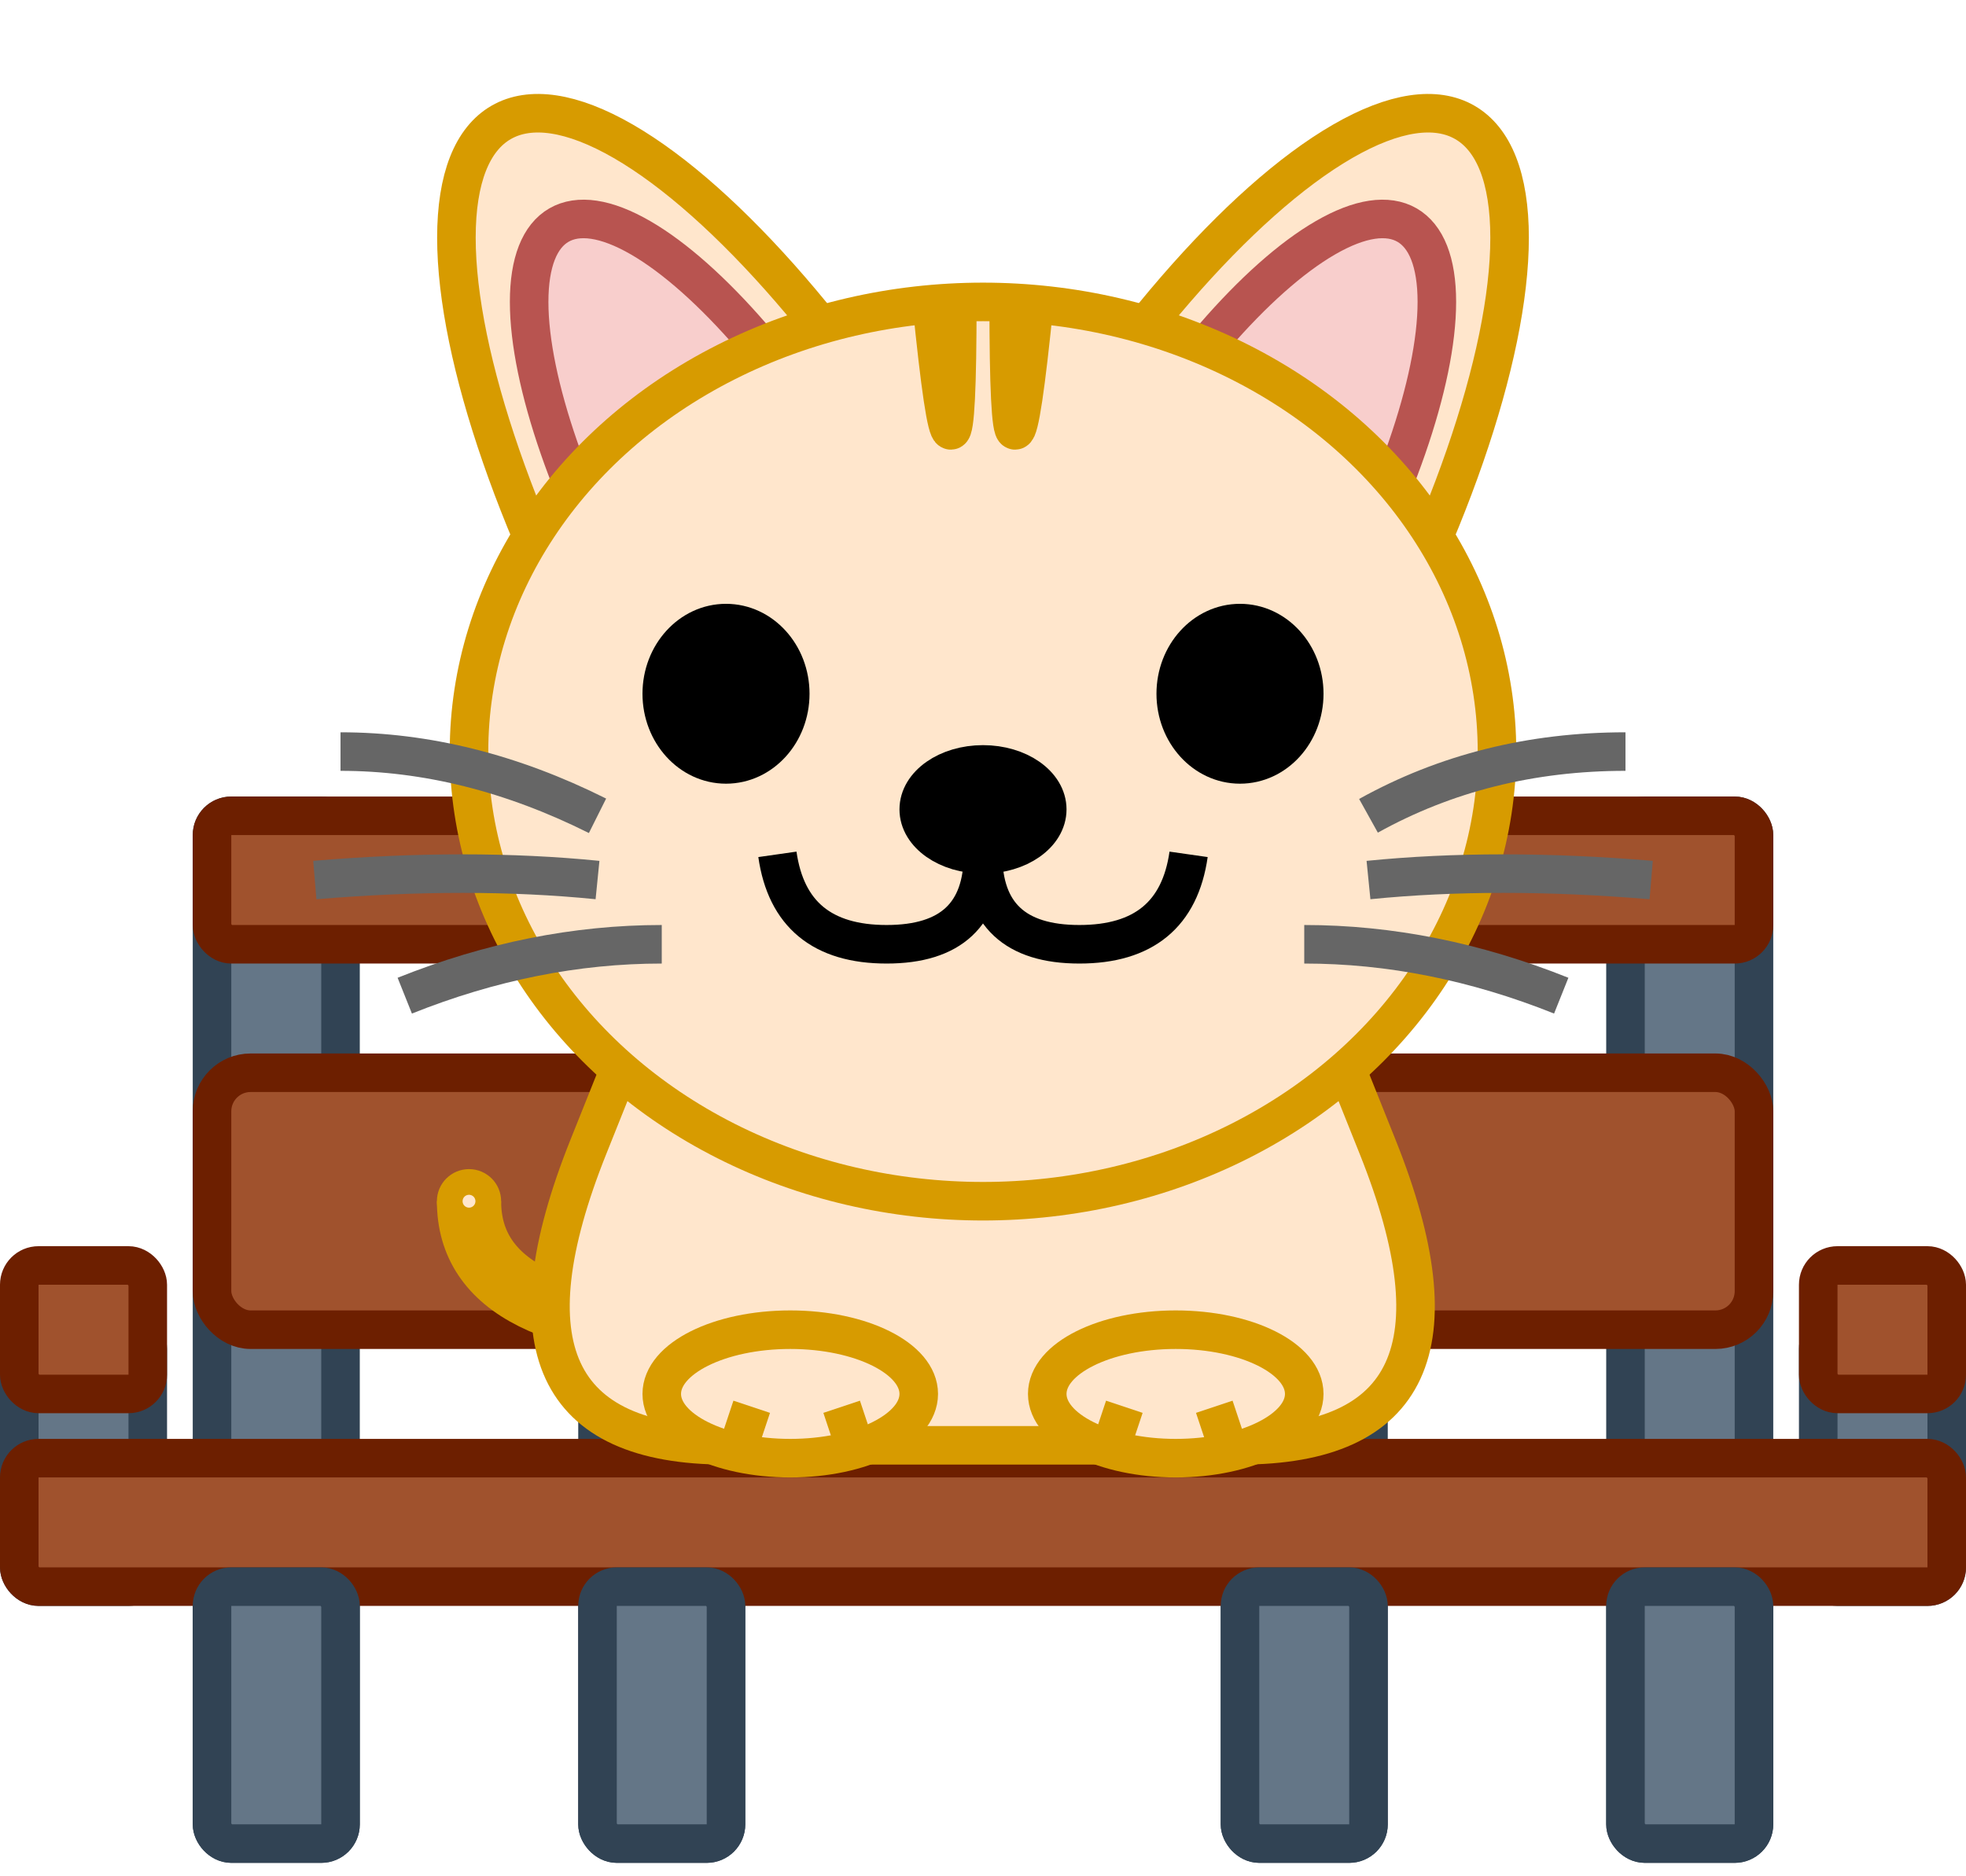 <?xml version="1.0" encoding="UTF-8"?>
<!DOCTYPE svg PUBLIC "-//W3C//DTD SVG 1.1//EN" "http://www.w3.org/Graphics/SVG/1.1/DTD/svg11.dtd">
<svg xmlns="http://www.w3.org/2000/svg" xmlns:xlink="http://www.w3.org/1999/xlink" version="1.1" width="153px" height="146px" viewBox="-0.5 -0.5 153 146"><defs/><g><rect x="46" y="63" width="10" height="80" rx="1.5" ry="1.5" fill="#647687" stroke="#314354" stroke-width="3" pointer-events="all"/><rect x="96" y="63" width="10" height="80" rx="1.5" ry="1.5" fill="#647687" stroke="#314354" stroke-width="3" pointer-events="all"/><rect x="1" y="103" width="10" height="20" rx="1.5" ry="1.5" fill="#647687" stroke="#314354" stroke-width="3" pointer-events="all"/><rect x="141" y="103" width="10" height="20" rx="1.5" ry="1.5" fill="#647687" stroke="#314354" stroke-width="3" pointer-events="all"/><rect x="126" y="63" width="10" height="80" rx="1.5" ry="1.5" fill="#647687" stroke="#314354" stroke-width="3" pointer-events="all"/><rect x="16" y="63" width="10" height="80" rx="1.5" ry="1.5" fill="#647687" stroke="#314354" stroke-width="3" pointer-events="all"/><rect x="16" y="63" width="120" height="10" rx="1.5" ry="1.5" fill="#a0522d" stroke="#6d1f00" stroke-width="3" pointer-events="all"/><rect x="16" y="83" width="120" height="20" rx="3" ry="3" fill="#a0522d" stroke="#6d1f00" stroke-width="3" pointer-events="all"/><rect x="1" y="113" width="150" height="10" rx="1.5" ry="1.5" fill="#a0522d" stroke="#6d1f00" stroke-width="3" pointer-events="all"/><rect x="1" y="98" width="10" height="10" rx="1.5" ry="1.5" fill="#a0522d" stroke="#6d1f00" stroke-width="3" pointer-events="all"/><rect x="141" y="98" width="10" height="10" rx="1.5" ry="1.5" fill="#a0522d" stroke="#6d1f00" stroke-width="3" pointer-events="all"/><rect x="16" y="123" width="10" height="20" rx="1.5" ry="1.5" fill="#647687" stroke="#314354" stroke-width="3" pointer-events="all"/><rect x="46" y="123" width="10" height="20" rx="1.5" ry="1.5" fill="#647687" stroke="#314354" stroke-width="3" pointer-events="all"/><rect x="96" y="123" width="10" height="20" rx="1.5" ry="1.5" fill="#647687" stroke="#314354" stroke-width="3" pointer-events="all"/><rect x="126" y="123" width="10" height="20" rx="1.5" ry="1.5" fill="#647687" stroke="#314354" stroke-width="3" pointer-events="all"/><path d="M 36 93 Q 36 103 56 103" fill="none" stroke="#d79b00" stroke-width="5" stroke-miterlimit="10" pointer-events="stroke"/><path d="M 26 62 L 26 42 Q 26 22 49.21 31.28 L 102.79 52.72 Q 126 62 102.79 71.28 L 49.21 92.72 Q 26 102 26 82 Z" fill="#ffe6cc" stroke="#d79b00" stroke-width="3" stroke-miterlimit="10" transform="rotate(-90,76,62)" pointer-events="all"/><ellipse cx="91" cy="48" rx="15" ry="45" fill="#ffe6cc" stroke="#d79b00" stroke-width="3" transform="rotate(30,91,48)" pointer-events="all"/><ellipse cx="61" cy="48" rx="15" ry="45" fill="#ffe6cc" stroke="#d79b00" stroke-width="3" transform="rotate(-30,61,48)" pointer-events="all"/><ellipse cx="58" cy="43" rx="10" ry="30" fill="#f8cecc" stroke="#b85450" stroke-width="3" transform="rotate(-30,58,43)" pointer-events="all"/><ellipse cx="94" cy="43" rx="10" ry="30" fill="#f8cecc" stroke="#b85450" stroke-width="3" transform="rotate(30,94,43)" pointer-events="all"/><ellipse cx="76" cy="58" rx="40" ry="35" fill="#ffe6cc" stroke="#d79b00" stroke-width="3" pointer-events="all"/><ellipse cx="76" cy="62.5" rx="5" ry="3.5" fill="#000000" stroke="rgb(0, 0, 0)" stroke-width="3" pointer-events="all"/><ellipse cx="56" cy="53.5" rx="5" ry="5.5" fill="#000000" stroke="rgb(0, 0, 0)" stroke-width="3" pointer-events="all"/><ellipse cx="96" cy="53.5" rx="5" ry="5.5" fill="#000000" stroke="rgb(0, 0, 0)" stroke-width="3" pointer-events="all"/><path d="M 60 66 Q 61 73 68.5 73 Q 76 73 76 66" fill="none" stroke="rgb(0, 0, 0)" stroke-width="3" stroke-miterlimit="10" pointer-events="stroke"/><path d="M 76 66 Q 76 73 83.5 73 Q 91 73 92 66" fill="none" stroke="rgb(0, 0, 0)" stroke-width="3" stroke-miterlimit="10" pointer-events="stroke"/><path d="M 26 58 Q 36 58 46 63" fill="none" stroke="#666666" stroke-width="3" stroke-miterlimit="10" pointer-events="stroke"/><path d="M 106 63 Q 115 58 126 58" fill="none" stroke="#666666" stroke-width="3" stroke-miterlimit="10" pointer-events="stroke"/><path d="M 24 68 Q 36 67 46 68" fill="none" stroke="#666666" stroke-width="3" stroke-miterlimit="10" pointer-events="stroke"/><path d="M 106 68 Q 116 67 128 68" fill="none" stroke="#666666" stroke-width="3" stroke-miterlimit="10" pointer-events="stroke"/><path d="M 101 73 Q 111 73 121 77" fill="none" stroke="#666666" stroke-width="3" stroke-miterlimit="10" pointer-events="stroke"/><path d="M 31 77 Q 41 73 51 73" fill="none" stroke="#666666" stroke-width="3" stroke-miterlimit="10" pointer-events="stroke"/><path d="M 80 23 Q 78 43 78 23" fill="none" stroke="#d79b00" stroke-width="3" stroke-miterlimit="10" pointer-events="stroke"/><path d="M 74 23 Q 74 43 72 23" fill="none" stroke="#d79b00" stroke-width="3" stroke-miterlimit="10" pointer-events="stroke"/><ellipse cx="36" cy="93" rx="1" ry="1" fill="#ffe6cc" stroke="#d79b00" stroke-width="3" pointer-events="all"/><ellipse cx="61" cy="108" rx="10" ry="5" fill="#ffe6cc" stroke="#d79b00" stroke-width="3" pointer-events="none"/><ellipse cx="91" cy="108" rx="10" ry="5" fill="#ffe6cc" stroke="#d79b00" stroke-width="3" pointer-events="none"/><path d="M 66 112 Q 66 112 65 109" fill="none" stroke="#d79b00" stroke-width="3" stroke-miterlimit="10" pointer-events="none"/><path d="M 86 112 Q 86 112 87 109" fill="none" stroke="#d79b00" stroke-width="3" stroke-miterlimit="10" pointer-events="none"/><path d="M 95 112 Q 95 112 94 109" fill="none" stroke="#d79b00" stroke-width="3" stroke-miterlimit="10" pointer-events="none"/><path d="M 57 112 Q 57 112 58 109" fill="none" stroke="#d79b00" stroke-width="3" stroke-miterlimit="10" pointer-events="none"/></g></svg>